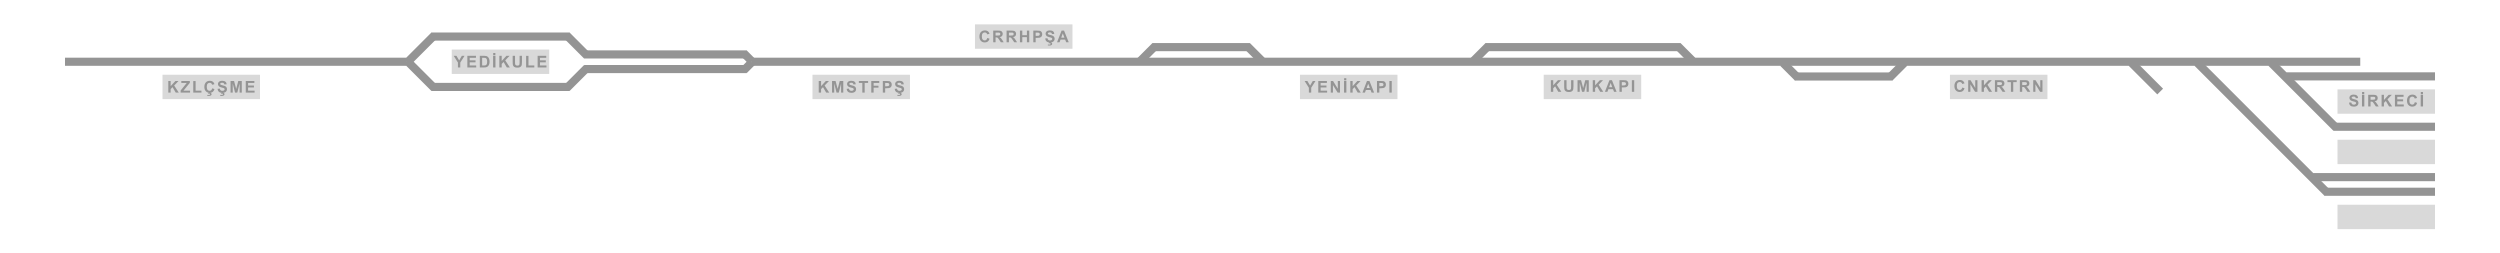 <svg width="3077" height="312" viewBox="0 0 3077 312" fill="none" xmlns="http://www.w3.org/2000/svg">
<rect x="200" y="92" width="120" height="30" fill="#D9D9D9"/>
<path d="M207.145 114V99.684H210.035V106.041L215.875 99.684H219.762L214.371 105.26L220.055 114H216.314L212.379 107.281L210.035 109.674V114H207.145ZM222.318 114V111.393L229.838 102.105H223.168V99.684H233.646V101.93L225.805 111.588H233.949V114H222.318ZM237.863 114V99.801H240.754V111.588H247.941V114H237.863ZM261.172 108.736L263.975 109.625C263.545 111.188 262.829 112.35 261.826 113.111C260.83 113.867 259.564 114.244 258.027 114.244C256.126 114.244 254.564 113.596 253.34 112.301C252.116 110.999 251.504 109.221 251.504 106.969C251.504 104.586 252.119 102.737 253.35 101.422C254.58 100.1 256.198 99.439 258.203 99.439C259.954 99.439 261.377 99.957 262.471 100.992C263.122 101.604 263.61 102.483 263.936 103.629L261.074 104.312C260.905 103.57 260.55 102.984 260.01 102.555C259.476 102.125 258.825 101.91 258.057 101.91C256.995 101.91 256.133 102.291 255.469 103.053C254.811 103.814 254.482 105.048 254.482 106.754C254.482 108.564 254.808 109.853 255.459 110.621C256.11 111.389 256.956 111.773 257.998 111.773C258.766 111.773 259.427 111.529 259.98 111.041C260.534 110.553 260.931 109.785 261.172 108.736ZM255.098 117.936V116.783C255.768 116.855 256.383 116.891 256.943 116.891C257.523 116.891 257.952 116.786 258.232 116.578C258.447 116.422 258.555 116.22 258.555 115.973C258.555 115.751 258.454 115.559 258.252 115.396C258.05 115.234 257.738 115.152 257.314 115.152C256.898 115.152 256.471 115.217 256.035 115.348L256.289 114.381C256.797 114.205 257.344 114.117 257.93 114.117C258.743 114.117 259.362 114.296 259.785 114.654C260.208 115.012 260.42 115.449 260.42 115.963C260.42 116.536 260.186 117.001 259.717 117.359C259.085 117.848 258.18 118.092 257.002 118.092C256.162 118.092 255.527 118.04 255.098 117.936ZM267.732 109.342L270.545 109.068C270.714 110.012 271.056 110.706 271.57 111.148C272.091 111.591 272.791 111.812 273.67 111.812C274.601 111.812 275.301 111.617 275.77 111.227C276.245 110.829 276.482 110.367 276.482 109.84C276.482 109.501 276.382 109.215 276.18 108.98C275.984 108.74 275.639 108.531 275.145 108.355C274.806 108.238 274.035 108.03 272.83 107.73C271.281 107.346 270.193 106.874 269.568 106.314C268.689 105.527 268.25 104.566 268.25 103.434C268.25 102.704 268.455 102.024 268.865 101.393C269.282 100.755 269.878 100.27 270.652 99.938C271.434 99.606 272.374 99.439 273.475 99.439C275.271 99.439 276.622 99.833 277.527 100.621C278.439 101.409 278.917 102.46 278.963 103.775L276.072 103.902C275.949 103.167 275.682 102.639 275.271 102.32C274.868 101.995 274.259 101.832 273.445 101.832C272.605 101.832 271.948 102.005 271.473 102.35C271.167 102.571 271.014 102.867 271.014 103.238C271.014 103.577 271.157 103.867 271.443 104.107C271.808 104.413 272.693 104.732 274.1 105.064C275.506 105.396 276.544 105.742 277.215 106.1C277.892 106.451 278.419 106.936 278.797 107.555C279.181 108.167 279.373 108.925 279.373 109.83C279.373 110.65 279.145 111.419 278.689 112.135C278.234 112.851 277.589 113.385 276.756 113.736C275.923 114.081 274.884 114.254 273.641 114.254C271.831 114.254 270.441 113.837 269.471 113.004C268.501 112.164 267.921 110.943 267.732 109.342ZM271.023 117.936V116.783C271.694 116.855 272.309 116.891 272.869 116.891C273.449 116.891 273.878 116.786 274.158 116.578C274.373 116.422 274.48 116.22 274.48 115.973C274.48 115.751 274.38 115.559 274.178 115.396C273.976 115.234 273.663 115.152 273.24 115.152C272.824 115.152 272.397 115.217 271.961 115.348L272.215 114.381C272.723 114.205 273.27 114.117 273.855 114.117C274.669 114.117 275.288 114.296 275.711 114.654C276.134 115.012 276.346 115.449 276.346 115.963C276.346 116.536 276.111 117.001 275.643 117.359C275.011 117.848 274.106 118.092 272.928 118.092C272.088 118.092 271.453 118.04 271.023 117.936ZM283.766 114V99.684H288.092L290.689 109.449L293.258 99.684H297.594V114H294.908V102.73L292.066 114H289.283L286.451 102.73V114H283.766ZM302.465 114V99.684H313.08V102.105H305.355V105.279H312.543V107.691H305.355V111.588H313.354V114H302.465Z" fill="#949494"/>
<rect x="556" y="61" width="120" height="30" fill="#D9D9D9"/>
<path d="M563.629 83V76.975L558.385 68.684H561.773L565.143 74.348L568.443 68.684H571.773L566.51 76.994V83H563.629ZM575.209 83V68.684H585.824V71.106H578.1V74.279H585.287V76.691H578.1V80.588H586.098V83H575.209ZM590.539 68.684H595.822C597.014 68.684 597.922 68.775 598.547 68.957C599.387 69.204 600.106 69.644 600.705 70.275C601.304 70.907 601.76 71.682 602.072 72.6C602.385 73.511 602.541 74.637 602.541 75.978C602.541 77.157 602.395 78.172 602.102 79.025C601.743 80.067 601.232 80.91 600.568 81.555C600.067 82.043 599.39 82.424 598.537 82.697C597.899 82.899 597.046 83 595.979 83H590.539V68.684ZM593.43 71.106V80.588H595.588C596.395 80.588 596.978 80.542 597.336 80.451C597.805 80.334 598.192 80.135 598.498 79.856C598.811 79.576 599.064 79.117 599.26 78.478C599.455 77.834 599.553 76.958 599.553 75.852C599.553 74.745 599.455 73.895 599.26 73.303C599.064 72.71 598.791 72.248 598.439 71.916C598.088 71.584 597.642 71.359 597.102 71.242C596.698 71.151 595.907 71.106 594.729 71.106H593.43ZM606.914 83V68.684H609.805V83H606.914ZM607.021 67.863V65.266H609.717V67.863H607.021ZM614.607 83V68.684H617.498V75.041L623.338 68.684H627.225L621.834 74.26L627.518 83H623.777L619.842 76.281L617.498 78.674V83H614.607ZM631.002 68.684H633.893V76.438C633.893 77.668 633.928 78.466 634 78.83C634.124 79.416 634.417 79.888 634.879 80.246C635.348 80.598 635.986 80.773 636.793 80.773C637.613 80.773 638.232 80.607 638.648 80.275C639.065 79.937 639.316 79.523 639.4 79.035C639.485 78.547 639.527 77.736 639.527 76.603V68.684H642.418V76.203C642.418 77.922 642.34 79.136 642.184 79.846C642.027 80.555 641.738 81.154 641.314 81.643C640.898 82.131 640.338 82.522 639.635 82.814C638.932 83.101 638.014 83.244 636.881 83.244C635.514 83.244 634.475 83.088 633.766 82.775C633.062 82.456 632.506 82.046 632.096 81.545C631.686 81.037 631.415 80.507 631.285 79.953C631.096 79.133 631.002 77.922 631.002 76.32V68.684ZM647.553 83V68.801H650.443V80.588H657.631V83H647.553ZM661.701 83V68.684H672.316V71.106H664.592V74.279H671.779V76.691H664.592V80.588H672.59V83H661.701Z" fill="#949494"/>
<rect x="1000" y="92" width="120" height="30" fill="#D9D9D9"/>
<path d="M1007.7 114V99.684H1010.59V106.041L1016.43 99.684H1020.32L1014.93 105.26L1020.61 114H1016.87L1012.94 107.281L1010.59 109.674V114H1007.7ZM1024.08 114V99.684H1028.4L1031 109.449L1033.57 99.684H1037.9V114H1035.22V102.73L1032.38 114H1029.59L1026.76 102.73V114H1024.08ZM1042.04 109.342L1044.86 109.068C1045.02 110.012 1045.37 110.706 1045.88 111.148C1046.4 111.591 1047.1 111.812 1047.98 111.812C1048.91 111.812 1049.61 111.617 1050.08 111.227C1050.56 110.829 1050.79 110.367 1050.79 109.84C1050.79 109.501 1050.69 109.215 1050.49 108.98C1050.29 108.74 1049.95 108.531 1049.46 108.355C1049.12 108.238 1048.35 108.03 1047.14 107.73C1045.59 107.346 1044.5 106.874 1043.88 106.314C1043 105.527 1042.56 104.566 1042.56 103.434C1042.56 102.704 1042.77 102.024 1043.18 101.393C1043.59 100.755 1044.19 100.27 1044.96 99.938C1045.74 99.606 1046.68 99.439 1047.79 99.439C1049.58 99.439 1050.93 99.833 1051.84 100.621C1052.75 101.409 1053.23 102.46 1053.27 103.775L1050.38 103.902C1050.26 103.167 1049.99 102.639 1049.58 102.32C1049.18 101.995 1048.57 101.832 1047.76 101.832C1046.92 101.832 1046.26 102.005 1045.78 102.35C1045.48 102.571 1045.32 102.867 1045.32 103.238C1045.32 103.577 1045.47 103.867 1045.75 104.107C1046.12 104.413 1047 104.732 1048.41 105.064C1049.82 105.396 1050.85 105.742 1051.53 106.1C1052.2 106.451 1052.73 106.936 1053.11 107.555C1053.49 108.167 1053.68 108.925 1053.68 109.83C1053.68 110.65 1053.46 111.419 1053 112.135C1052.54 112.851 1051.9 113.385 1051.07 113.736C1050.23 114.081 1049.19 114.254 1047.95 114.254C1046.14 114.254 1044.75 113.837 1043.78 113.004C1042.81 112.164 1042.23 110.943 1042.04 109.342ZM1061.34 114V102.105H1057.09V99.684H1068.47V102.105H1064.23V114H1061.34ZM1072.36 114V99.684H1082.18V102.105H1075.25V105.494H1081.23V107.916H1075.25V114H1072.36ZM1086.57 114V99.684H1091.21C1092.96 99.684 1094.11 99.755 1094.64 99.898C1095.46 100.113 1096.15 100.582 1096.71 101.305C1097.26 102.021 1097.54 102.949 1097.54 104.088C1097.54 104.967 1097.38 105.706 1097.06 106.305C1096.74 106.904 1096.33 107.376 1095.84 107.721C1095.35 108.059 1094.85 108.284 1094.34 108.395C1093.65 108.531 1092.65 108.6 1091.34 108.6H1089.46V114H1086.57ZM1089.46 102.105V106.168H1091.04C1092.18 106.168 1092.94 106.093 1093.33 105.943C1093.71 105.794 1094.01 105.559 1094.22 105.24C1094.45 104.921 1094.56 104.55 1094.56 104.127C1094.56 103.606 1094.4 103.176 1094.1 102.838C1093.79 102.499 1093.4 102.288 1092.94 102.203C1092.59 102.138 1091.9 102.105 1090.86 102.105H1089.46ZM1101.18 109.342L1103.99 109.068C1104.16 110.012 1104.5 110.706 1105.01 111.148C1105.53 111.591 1106.23 111.812 1107.11 111.812C1108.04 111.812 1108.74 111.617 1109.21 111.227C1109.69 110.829 1109.93 110.367 1109.93 109.84C1109.93 109.501 1109.82 109.215 1109.62 108.98C1109.43 108.74 1109.08 108.531 1108.59 108.355C1108.25 108.238 1107.48 108.03 1106.27 107.73C1104.72 107.346 1103.64 106.874 1103.01 106.314C1102.13 105.527 1101.69 104.566 1101.69 103.434C1101.69 102.704 1101.9 102.024 1102.31 101.393C1102.73 100.755 1103.32 100.27 1104.1 99.938C1104.88 99.606 1105.82 99.439 1106.92 99.439C1108.71 99.439 1110.07 99.833 1110.97 100.621C1111.88 101.409 1112.36 102.46 1112.41 103.775L1109.52 103.902C1109.39 103.167 1109.12 102.639 1108.71 102.32C1108.31 101.995 1107.7 101.832 1106.89 101.832C1106.05 101.832 1105.39 102.005 1104.92 102.35C1104.61 102.571 1104.46 102.867 1104.46 103.238C1104.46 103.577 1104.6 103.867 1104.89 104.107C1105.25 104.413 1106.14 104.732 1107.54 105.064C1108.95 105.396 1109.99 105.742 1110.66 106.1C1111.34 106.451 1111.86 106.936 1112.24 107.555C1112.62 108.167 1112.82 108.925 1112.82 109.83C1112.82 110.65 1112.59 111.419 1112.13 112.135C1111.68 112.851 1111.03 113.385 1110.2 113.736C1109.37 114.081 1108.33 114.254 1107.08 114.254C1105.27 114.254 1103.88 113.837 1102.91 113.004C1101.94 112.164 1101.36 110.943 1101.18 109.342ZM1104.47 117.936V116.783C1105.14 116.855 1105.75 116.891 1106.31 116.891C1106.89 116.891 1107.32 116.786 1107.6 116.578C1107.82 116.422 1107.92 116.22 1107.92 115.973C1107.92 115.751 1107.82 115.559 1107.62 115.396C1107.42 115.234 1107.11 115.152 1106.68 115.152C1106.27 115.152 1105.84 115.217 1105.4 115.348L1105.66 114.381C1106.17 114.205 1106.71 114.117 1107.3 114.117C1108.11 114.117 1108.73 114.296 1109.15 114.654C1109.58 115.012 1109.79 115.449 1109.79 115.963C1109.79 116.536 1109.55 117.001 1109.09 117.359C1108.45 117.848 1107.55 118.092 1106.37 118.092C1105.53 118.092 1104.9 118.04 1104.47 117.936Z" fill="#949494"/>
<rect x="1200" y="30" width="120" height="30" fill="#D9D9D9"/>
<path d="M1215.14 46.736L1217.95 47.625C1217.52 49.188 1216.8 50.35 1215.8 51.111C1214.8 51.867 1213.53 52.244 1212 52.244C1210.1 52.244 1208.53 51.596 1207.31 50.301C1206.09 48.999 1205.47 47.221 1205.47 44.969C1205.47 42.586 1206.09 40.737 1207.32 39.422C1208.55 38.1 1210.17 37.44 1212.17 37.44C1213.93 37.44 1215.35 37.957 1216.44 38.992C1217.09 39.604 1217.58 40.483 1217.91 41.629L1215.04 42.312C1214.88 41.57 1214.52 40.984 1213.98 40.555C1213.45 40.125 1212.8 39.91 1212.03 39.91C1210.97 39.91 1210.1 40.291 1209.44 41.053C1208.78 41.815 1208.45 43.048 1208.45 44.754C1208.45 46.564 1208.78 47.853 1209.43 48.621C1210.08 49.389 1210.93 49.773 1211.97 49.773C1212.74 49.773 1213.4 49.529 1213.95 49.041C1214.5 48.553 1214.9 47.785 1215.14 46.736ZM1222.45 52V37.684H1228.53C1230.06 37.684 1231.17 37.814 1231.86 38.074C1232.56 38.328 1233.11 38.784 1233.53 39.441C1233.95 40.099 1234.15 40.851 1234.15 41.697C1234.15 42.772 1233.84 43.66 1233.21 44.363C1232.58 45.06 1231.63 45.499 1230.38 45.682C1231 46.046 1231.51 46.447 1231.92 46.883C1232.33 47.319 1232.88 48.094 1233.57 49.207L1235.32 52H1231.86L1229.77 48.885C1229.03 47.772 1228.52 47.072 1228.25 46.785C1227.97 46.492 1227.68 46.294 1227.38 46.19C1227.07 46.079 1226.59 46.023 1225.92 46.023H1225.34V52H1222.45ZM1225.34 43.738H1227.47C1228.86 43.738 1229.73 43.68 1230.07 43.562C1230.42 43.445 1230.69 43.243 1230.88 42.957C1231.08 42.671 1231.18 42.312 1231.18 41.883C1231.18 41.401 1231.05 41.014 1230.79 40.721C1230.53 40.421 1230.17 40.232 1229.7 40.154C1229.47 40.122 1228.76 40.105 1227.59 40.105H1225.34V43.738ZM1238.9 52V37.684H1244.98C1246.51 37.684 1247.62 37.814 1248.31 38.074C1249.01 38.328 1249.57 38.784 1249.98 39.441C1250.4 40.099 1250.61 40.851 1250.61 41.697C1250.61 42.772 1250.29 43.66 1249.66 44.363C1249.03 45.06 1248.08 45.499 1246.83 45.682C1247.45 46.046 1247.97 46.447 1248.37 46.883C1248.78 47.319 1249.33 48.094 1250.02 49.207L1251.77 52H1248.31L1246.22 48.885C1245.48 47.772 1244.97 47.072 1244.7 46.785C1244.43 46.492 1244.14 46.294 1243.83 46.19C1243.52 46.079 1243.04 46.023 1242.38 46.023H1241.79V52H1238.9ZM1241.79 43.738H1243.93C1245.31 43.738 1246.18 43.68 1246.53 43.562C1246.87 43.445 1247.14 43.243 1247.34 42.957C1247.53 42.671 1247.63 42.312 1247.63 41.883C1247.63 41.401 1247.5 41.014 1247.24 40.721C1246.98 40.421 1246.62 40.232 1246.15 40.154C1245.92 40.122 1245.22 40.105 1244.04 40.105H1241.79V43.738ZM1255.35 52V37.684H1258.24V43.318H1263.91V37.684H1266.8V52H1263.91V45.74H1258.24V52H1255.35ZM1271.79 52V37.684H1276.43C1278.19 37.684 1279.34 37.755 1279.87 37.898C1280.69 38.113 1281.38 38.582 1281.93 39.305C1282.49 40.021 1282.76 40.949 1282.76 42.088C1282.76 42.967 1282.6 43.706 1282.28 44.305C1281.96 44.904 1281.56 45.376 1281.06 45.721C1280.57 46.059 1280.08 46.284 1279.57 46.395C1278.88 46.531 1277.88 46.6 1276.57 46.6H1274.69V52H1271.79ZM1274.69 40.105V44.168H1276.27C1277.41 44.168 1278.17 44.093 1278.55 43.943C1278.94 43.794 1279.24 43.559 1279.45 43.24C1279.67 42.921 1279.78 42.55 1279.78 42.127C1279.78 41.606 1279.63 41.176 1279.32 40.838C1279.02 40.499 1278.63 40.288 1278.16 40.203C1277.82 40.138 1277.12 40.105 1276.08 40.105H1274.69ZM1286.4 47.342L1289.21 47.068C1289.38 48.012 1289.73 48.706 1290.24 49.148C1290.76 49.591 1291.46 49.812 1292.34 49.812C1293.27 49.812 1293.97 49.617 1294.44 49.227C1294.91 48.829 1295.15 48.367 1295.15 47.84C1295.15 47.501 1295.05 47.215 1294.85 46.98C1294.65 46.74 1294.31 46.531 1293.81 46.355C1293.48 46.238 1292.7 46.03 1291.5 45.73C1289.95 45.346 1288.86 44.874 1288.24 44.315C1287.36 43.527 1286.92 42.566 1286.92 41.434C1286.92 40.704 1287.12 40.024 1287.54 39.393C1287.95 38.755 1288.55 38.27 1289.32 37.938C1290.1 37.605 1291.04 37.44 1292.14 37.44C1293.94 37.44 1295.29 37.833 1296.2 38.621C1297.11 39.409 1297.59 40.46 1297.63 41.775L1294.74 41.902C1294.62 41.167 1294.35 40.639 1293.94 40.32C1293.54 39.995 1292.93 39.832 1292.12 39.832C1291.28 39.832 1290.62 40.005 1290.14 40.35C1289.84 40.571 1289.68 40.867 1289.68 41.238C1289.68 41.577 1289.83 41.867 1290.11 42.107C1290.48 42.413 1291.36 42.732 1292.77 43.065C1294.18 43.397 1295.21 43.742 1295.88 44.1C1296.56 44.451 1297.09 44.936 1297.47 45.555C1297.85 46.167 1298.04 46.925 1298.04 47.83C1298.04 48.65 1297.82 49.419 1297.36 50.135C1296.9 50.851 1296.26 51.385 1295.43 51.736C1294.59 52.081 1293.55 52.254 1292.31 52.254C1290.5 52.254 1289.11 51.837 1288.14 51.004C1287.17 50.164 1286.59 48.943 1286.4 47.342ZM1289.69 55.935V54.783C1290.36 54.855 1290.98 54.891 1291.54 54.891C1292.12 54.891 1292.55 54.786 1292.83 54.578C1293.04 54.422 1293.15 54.22 1293.15 53.973C1293.15 53.751 1293.05 53.559 1292.85 53.397C1292.65 53.234 1292.33 53.152 1291.91 53.152C1291.49 53.152 1291.07 53.217 1290.63 53.348L1290.88 52.381C1291.39 52.205 1291.94 52.117 1292.53 52.117C1293.34 52.117 1293.96 52.296 1294.38 52.654C1294.8 53.012 1295.02 53.449 1295.02 53.963C1295.02 54.536 1294.78 55.001 1294.31 55.359C1293.68 55.848 1292.78 56.092 1291.6 56.092C1290.76 56.092 1290.12 56.04 1289.69 55.935ZM1315.38 52H1312.24L1310.99 48.748H1305.27L1304.09 52H1301.02L1306.6 37.684H1309.65L1315.38 52ZM1310.06 46.336L1308.09 41.023L1306.16 46.336H1310.06Z" fill="#949494"/>
<rect x="1600" y="92" width="120" height="30" fill="#D9D9D9"/>
<path d="M1610.96 114V107.975L1605.71 99.684H1609.1L1612.47 105.348L1615.77 99.684H1619.1L1613.84 107.994V114H1610.96ZM1622.54 114V99.684H1633.15V102.105H1625.43V105.279H1632.62V107.691H1625.43V111.588H1633.43V114H1622.54ZM1637.91 114V99.684H1640.72L1646.58 109.244V99.684H1649.27V114H1646.37L1640.59 104.664V114H1637.91ZM1654.24 114V99.684H1657.13V114H1654.24ZM1654.35 98.863V96.266H1657.05V98.863H1654.35ZM1661.94 114V99.684H1664.83V106.041L1670.67 99.684H1674.55L1669.16 105.26L1674.85 114H1671.11L1667.17 107.281L1664.83 109.674V114H1661.94ZM1691.26 114H1688.12L1686.87 110.748H1681.14L1679.96 114H1676.9L1682.47 99.684H1685.53L1691.26 114ZM1685.94 108.336L1683.97 103.023L1682.03 108.336H1685.94ZM1694.8 114V99.684H1699.44C1701.2 99.684 1702.35 99.755 1702.88 99.898C1703.7 100.113 1704.39 100.582 1704.94 101.305C1705.49 102.021 1705.77 102.949 1705.77 104.088C1705.77 104.967 1705.61 105.706 1705.29 106.305C1704.97 106.904 1704.57 107.376 1704.07 107.721C1703.58 108.059 1703.09 108.284 1702.58 108.395C1701.89 108.531 1700.89 108.6 1699.58 108.6H1697.7V114H1694.8ZM1697.7 102.105V106.168H1699.28C1700.42 106.168 1701.18 106.093 1701.56 105.943C1701.95 105.794 1702.25 105.559 1702.46 105.24C1702.68 104.921 1702.79 104.55 1702.79 104.127C1702.79 103.606 1702.64 103.176 1702.33 102.838C1702.03 102.499 1701.64 102.288 1701.17 102.203C1700.83 102.138 1700.13 102.105 1699.09 102.105H1697.7ZM1710.06 114V99.684H1712.95V114H1710.06Z" fill="#949494"/>
<rect x="1900" y="92" width="120" height="30" fill="#D9D9D9"/>
<path d="M1908.8 113V98.684H1911.7V105.041L1917.54 98.684H1921.42L1916.03 104.26L1921.71 113H1917.97L1914.04 106.281L1911.7 108.674V113H1908.8ZM1925.2 98.684H1928.09V106.438C1928.09 107.668 1928.13 108.465 1928.2 108.83C1928.32 109.416 1928.61 109.888 1929.08 110.246C1929.54 110.598 1930.18 110.773 1930.99 110.773C1931.81 110.773 1932.43 110.607 1932.85 110.275C1933.26 109.937 1933.51 109.523 1933.6 109.035C1933.68 108.547 1933.72 107.736 1933.72 106.604V98.684H1936.62V106.203C1936.62 107.922 1936.54 109.136 1936.38 109.846C1936.22 110.555 1935.93 111.154 1935.51 111.643C1935.1 112.131 1934.54 112.521 1933.83 112.814C1933.13 113.101 1932.21 113.244 1931.08 113.244C1929.71 113.244 1928.67 113.088 1927.96 112.775C1927.26 112.456 1926.7 112.046 1926.29 111.545C1925.88 111.037 1925.61 110.507 1925.48 109.953C1925.29 109.133 1925.2 107.922 1925.2 106.32V98.684ZM1941.63 113V98.684H1945.96L1948.56 108.449L1951.12 98.684H1955.46V113H1952.78V101.73L1949.93 113H1947.15L1944.32 101.73V113H1941.63ZM1960.37 113V98.684H1963.26V105.041L1969.1 98.684H1972.99L1967.6 104.26L1973.28 113H1969.54L1965.61 106.281L1963.26 108.674V113H1960.37ZM1989.7 113H1986.55L1985.3 109.748H1979.58L1978.4 113H1975.33L1980.91 98.684H1983.96L1989.7 113ZM1984.37 107.336L1982.4 102.023L1980.47 107.336H1984.37ZM1993.24 113V98.684H1997.88C1999.63 98.684 2000.78 98.755 2001.31 98.898C2002.13 99.113 2002.82 99.582 2003.38 100.305C2003.93 101.021 2004.21 101.949 2004.21 103.088C2004.21 103.967 2004.05 104.706 2003.73 105.305C2003.41 105.904 2003 106.376 2002.51 106.721C2002.02 107.059 2001.52 107.284 2001.01 107.395C2000.32 107.531 1999.32 107.6 1998.01 107.6H1996.13V113H1993.24ZM1996.13 101.105V105.168H1997.71C1998.85 105.168 1999.61 105.093 2000 104.943C2000.38 104.794 2000.68 104.559 2000.89 104.24C2001.12 103.921 2001.23 103.55 2001.23 103.127C2001.23 102.606 2001.07 102.176 2000.77 101.838C2000.46 101.499 2000.07 101.288 1999.61 101.203C1999.26 101.138 1998.57 101.105 1997.53 101.105H1996.13ZM2008.49 113V98.684H2011.38V113H2008.49Z" fill="#949494"/>
<rect x="2400" y="92" width="120" height="30" fill="#D9D9D9"/>
<path d="M2415.14 107.736L2417.95 108.625C2417.52 110.188 2416.8 111.35 2415.8 112.111C2414.8 112.867 2413.53 113.244 2412 113.244C2410.1 113.244 2408.53 112.596 2407.31 111.301C2406.09 109.999 2405.47 108.221 2405.47 105.969C2405.47 103.586 2406.09 101.737 2407.32 100.422C2408.55 99.1 2410.17 98.439 2412.17 98.439C2413.93 98.439 2415.35 98.957 2416.44 99.992C2417.09 100.604 2417.58 101.483 2417.91 102.629L2415.04 103.312C2414.88 102.57 2414.52 101.984 2413.98 101.555C2413.45 101.125 2412.8 100.91 2412.03 100.91C2410.97 100.91 2410.1 101.291 2409.44 102.053C2408.78 102.814 2408.45 104.048 2408.45 105.754C2408.45 107.564 2408.78 108.853 2409.43 109.621C2410.08 110.389 2410.93 110.773 2411.97 110.773C2412.74 110.773 2413.4 110.529 2413.95 110.041C2414.5 109.553 2414.9 108.785 2415.14 107.736ZM2422.46 113V98.684H2425.28L2431.14 108.244V98.684H2433.82V113H2430.92L2425.15 103.664V113H2422.46ZM2438.93 113V98.684H2441.82V105.041L2447.66 98.684H2451.54L2446.15 104.26L2451.84 113H2448.1L2444.16 106.281L2441.82 108.674V113H2438.93ZM2455.35 113V98.684H2461.44C2462.97 98.684 2464.08 98.814 2464.77 99.074C2465.46 99.328 2466.02 99.784 2466.44 100.441C2466.85 101.099 2467.06 101.851 2467.06 102.697C2467.06 103.771 2466.74 104.66 2466.11 105.363C2465.48 106.06 2464.54 106.499 2463.28 106.682C2463.91 107.046 2464.42 107.447 2464.82 107.883C2465.23 108.319 2465.78 109.094 2466.47 110.207L2468.22 113H2464.77L2462.68 109.885C2461.93 108.771 2461.43 108.072 2461.15 107.785C2460.88 107.492 2460.59 107.294 2460.28 107.189C2459.98 107.079 2459.49 107.023 2458.83 107.023H2458.24V113H2455.35ZM2458.24 104.738H2460.38C2461.77 104.738 2462.63 104.68 2462.98 104.562C2463.32 104.445 2463.59 104.243 2463.79 103.957C2463.98 103.671 2464.08 103.312 2464.08 102.883C2464.08 102.401 2463.95 102.014 2463.69 101.721C2463.44 101.421 2463.08 101.232 2462.61 101.154C2462.37 101.122 2461.67 101.105 2460.5 101.105H2458.24V104.738ZM2475.02 113V101.105H2470.77V98.684H2482.15V101.105H2477.91V113H2475.02ZM2486.03 113V98.684H2492.12C2493.65 98.684 2494.76 98.814 2495.45 99.074C2496.14 99.328 2496.7 99.784 2497.12 100.441C2497.53 101.099 2497.74 101.851 2497.74 102.697C2497.74 103.771 2497.42 104.66 2496.79 105.363C2496.16 106.06 2495.22 106.499 2493.96 106.682C2494.59 107.046 2495.1 107.447 2495.5 107.883C2495.91 108.319 2496.46 109.094 2497.15 110.207L2498.9 113H2495.45L2493.36 109.885C2492.61 108.771 2492.11 108.072 2491.83 107.785C2491.56 107.492 2491.27 107.294 2490.96 107.189C2490.66 107.079 2490.17 107.023 2489.51 107.023H2488.92V113H2486.03ZM2488.92 104.738H2491.06C2492.45 104.738 2493.31 104.68 2493.66 104.562C2494 104.445 2494.27 104.243 2494.47 103.957C2494.66 103.671 2494.76 103.312 2494.76 102.883C2494.76 102.401 2494.63 102.014 2494.37 101.721C2494.12 101.421 2493.76 101.232 2493.29 101.154C2493.05 101.122 2492.35 101.105 2491.18 101.105H2488.92V104.738ZM2502.5 113V98.684H2505.32L2511.18 108.244V98.684H2513.86V113H2510.96L2505.19 103.664V113H2502.5Z" fill="#949494"/>
<rect x="2877" y="172" width="120" height="30" fill="#D9D9D9"/>
<rect x="2877" y="252" width="120" height="30" fill="#D9D9D9"/>
<rect x="2877" y="110" width="120" height="30" fill="#D9D9D9"/>
<path d="M2891.14 126.342L2893.95 126.068C2894.12 127.012 2894.46 127.706 2894.97 128.148C2895.5 128.591 2896.2 128.812 2897.07 128.812C2898.01 128.812 2898.71 128.617 2899.17 128.227C2899.65 127.829 2899.89 127.367 2899.89 126.84C2899.89 126.501 2899.79 126.215 2899.58 125.98C2899.39 125.74 2899.04 125.531 2898.55 125.355C2898.21 125.238 2897.44 125.03 2896.23 124.73C2894.68 124.346 2893.6 123.874 2892.97 123.314C2892.09 122.527 2891.65 121.566 2891.65 120.434C2891.65 119.704 2891.86 119.024 2892.27 118.393C2892.69 117.755 2893.28 117.27 2894.06 116.938C2894.84 116.605 2895.78 116.439 2896.88 116.439C2898.68 116.439 2900.03 116.833 2900.93 117.621C2901.84 118.409 2902.32 119.46 2902.37 120.775L2899.48 120.902C2899.35 120.167 2899.09 119.639 2898.68 119.32C2898.27 118.995 2897.66 118.832 2896.85 118.832C2896.01 118.832 2895.35 119.005 2894.88 119.35C2894.57 119.571 2894.42 119.867 2894.42 120.238C2894.42 120.577 2894.56 120.867 2894.85 121.107C2895.21 121.413 2896.1 121.732 2897.5 122.064C2898.91 122.396 2899.95 122.742 2900.62 123.1C2901.3 123.451 2901.82 123.936 2902.2 124.555C2902.59 125.167 2902.78 125.925 2902.78 126.83C2902.78 127.65 2902.55 128.419 2902.09 129.135C2901.64 129.851 2900.99 130.385 2900.16 130.736C2899.33 131.081 2898.29 131.254 2897.04 131.254C2895.24 131.254 2893.85 130.837 2892.88 130.004C2891.9 129.164 2891.33 127.943 2891.14 126.342ZM2907.12 131V116.684H2910.01V131H2907.12ZM2907.23 115.863V113.266H2909.92V115.863H2907.23ZM2914.79 131V116.684H2920.87C2922.4 116.684 2923.51 116.814 2924.2 117.074C2924.9 117.328 2925.45 117.784 2925.87 118.441C2926.29 119.099 2926.49 119.851 2926.49 120.697C2926.49 121.771 2926.18 122.66 2925.55 123.363C2924.92 124.06 2923.97 124.499 2922.71 124.682C2923.34 125.046 2923.85 125.447 2924.26 125.883C2924.67 126.319 2925.22 127.094 2925.91 128.207L2927.66 131H2924.2L2922.11 127.885C2921.37 126.771 2920.86 126.072 2920.59 125.785C2920.31 125.492 2920.02 125.294 2919.72 125.189C2919.41 125.079 2918.93 125.023 2918.26 125.023H2917.68V131H2914.79ZM2917.68 122.738H2919.81C2921.2 122.738 2922.07 122.68 2922.41 122.562C2922.76 122.445 2923.03 122.243 2923.22 121.957C2923.42 121.671 2923.52 121.312 2923.52 120.883C2923.52 120.401 2923.39 120.014 2923.12 119.721C2922.87 119.421 2922.51 119.232 2922.04 119.154C2921.81 119.122 2921.1 119.105 2919.93 119.105H2917.68V122.738ZM2931.27 131V116.684H2934.16V123.041L2940 116.684H2943.88L2938.49 122.26L2944.18 131H2940.44L2936.5 124.281L2934.16 126.674V131H2931.27ZM2947.68 131V116.684H2958.3V119.105H2950.57V122.279H2957.76V124.691H2950.57V128.588H2958.57V131H2947.68ZM2972.18 125.736L2974.98 126.625C2974.55 128.188 2973.84 129.35 2972.84 130.111C2971.84 130.867 2970.57 131.244 2969.04 131.244C2967.14 131.244 2965.57 130.596 2964.35 129.301C2963.13 127.999 2962.51 126.221 2962.51 123.969C2962.51 121.586 2963.13 119.737 2964.36 118.422C2965.59 117.1 2967.21 116.439 2969.21 116.439C2970.96 116.439 2972.39 116.957 2973.48 117.992C2974.13 118.604 2974.62 119.483 2974.95 120.629L2972.08 121.312C2971.91 120.57 2971.56 119.984 2971.02 119.555C2970.49 119.125 2969.83 118.91 2969.07 118.91C2968.01 118.91 2967.14 119.291 2966.48 120.053C2965.82 120.814 2965.49 122.048 2965.49 123.754C2965.49 125.564 2965.82 126.853 2966.47 127.621C2967.12 128.389 2967.97 128.773 2969.01 128.773C2969.78 128.773 2970.44 128.529 2970.99 128.041C2971.54 127.553 2971.94 126.785 2972.18 125.736ZM2979.39 131V116.684H2982.28V131H2979.39ZM2979.49 115.863V113.266H2982.19V115.863H2979.49Z" fill="#949494"/>
<path d="M497.6 78.571L504.671 71.5L538.104 104.933L531.033 112.004L497.6 78.571Z" fill="#949494"/>
<path d="M531 40.01L538.071 47.081L504.505 80.647L497.434 73.576L531 40.01Z" fill="#949494"/>
<path d="M929.127 72.132L922.056 79.203L911.931 69.078L919.002 62.007L929.127 72.132Z" fill="#949494"/>
<path d="M919.035 90.005L911.964 82.934L921.92 72.978L928.991 80.049L919.035 90.005Z" fill="#949494"/>
<path d="M1556.55 71.153L1549.48 78.224L1531.33 60.07L1538.4 52.999L1556.55 71.153Z" fill="#949494"/>
<path d="M1407.07 78.464L1400 71.393L1418.4 52.998L1425.47 60.069L1407.07 78.464Z" fill="#949494"/>
<line x1="1418.39" y1="57.999" x2="1538.39" y2="57.999" stroke="#949494" stroke-width="10"/>
<path d="M2191 80.995L2198.07 73.924L2216.23 92.079L2209.15 99.15L2191 80.995Z" fill="#949494"/>
<path d="M2340.48 73.685L2347.55 80.756L2329.16 99.151L2322.08 92.08L2340.48 73.685Z" fill="#949494"/>
<line x1="2329.16" y1="94.149" x2="2209.16" y2="94.149" stroke="#949494" stroke-width="10"/>
<path d="M2086.55 71.153L2079.48 78.224L2061.33 60.07L2068.4 52.999L2086.55 71.153Z" fill="#949494"/>
<path d="M1817.07 78.464L1810 71.393L1828.4 52.998L1835.47 60.069L1817.07 78.464Z" fill="#949494"/>
<line x1="1828.39" y1="57.999" x2="2068.39" y2="57.999" stroke="#949494" stroke-width="10"/>
<path d="M2791.84 80.845L2798.91 73.774L2878.94 153.803L2871.87 160.874L2791.84 80.845Z" fill="#949494"/>
<path d="M2700.84 80.846L2707.91 73.775L2868.1 233.959L2861.03 241.03L2700.84 80.846Z" fill="#949494"/>
<line x1="2814" y1="94" x2="2997" y2="94" stroke="#949494" stroke-width="10"/>
<line x1="2872" y1="156" x2="2997" y2="156" stroke="#949494" stroke-width="10"/>
<line x1="2847" y1="218" x2="2997" y2="218.001" stroke="#949494" stroke-width="10"/>
<line x1="2861" y1="236.001" x2="2997" y2="236.001" stroke="#949494" stroke-width="10"/>
<path d="M2619.84 80.845L2626.91 73.774L2662.28 109.145L2655.21 116.216L2619.84 80.845Z" fill="#949494"/>
<path d="M701.034 112.004L693.963 104.933L718.899 79.997L725.97 87.068L701.034 112.004Z" fill="#949494"/>
<line x1="80" y1="75.999" x2="500" y2="75.999" stroke="#949494" stroke-width="10"/>
<line x1="925" y1="75.999" x2="2905" y2="75.999" stroke="#949494" stroke-width="10"/>
<line x1="719" y1="84.999" x2="919" y2="84.999" stroke="#949494" stroke-width="10"/>
<line x1="719" y1="66.999" x2="919" y2="66.999" stroke="#949494" stroke-width="10"/>
<line x1="531" y1="106.999" x2="701" y2="106.999" stroke="#949494" stroke-width="10"/>
<line x1="531" y1="44.999" x2="701" y2="44.999" stroke="#949494" stroke-width="10"/>
<path d="M725.914 64.921L718.843 71.992L693.93 47.08L701.001 40.008L725.914 64.921Z" fill="#949494"/>
</svg>
